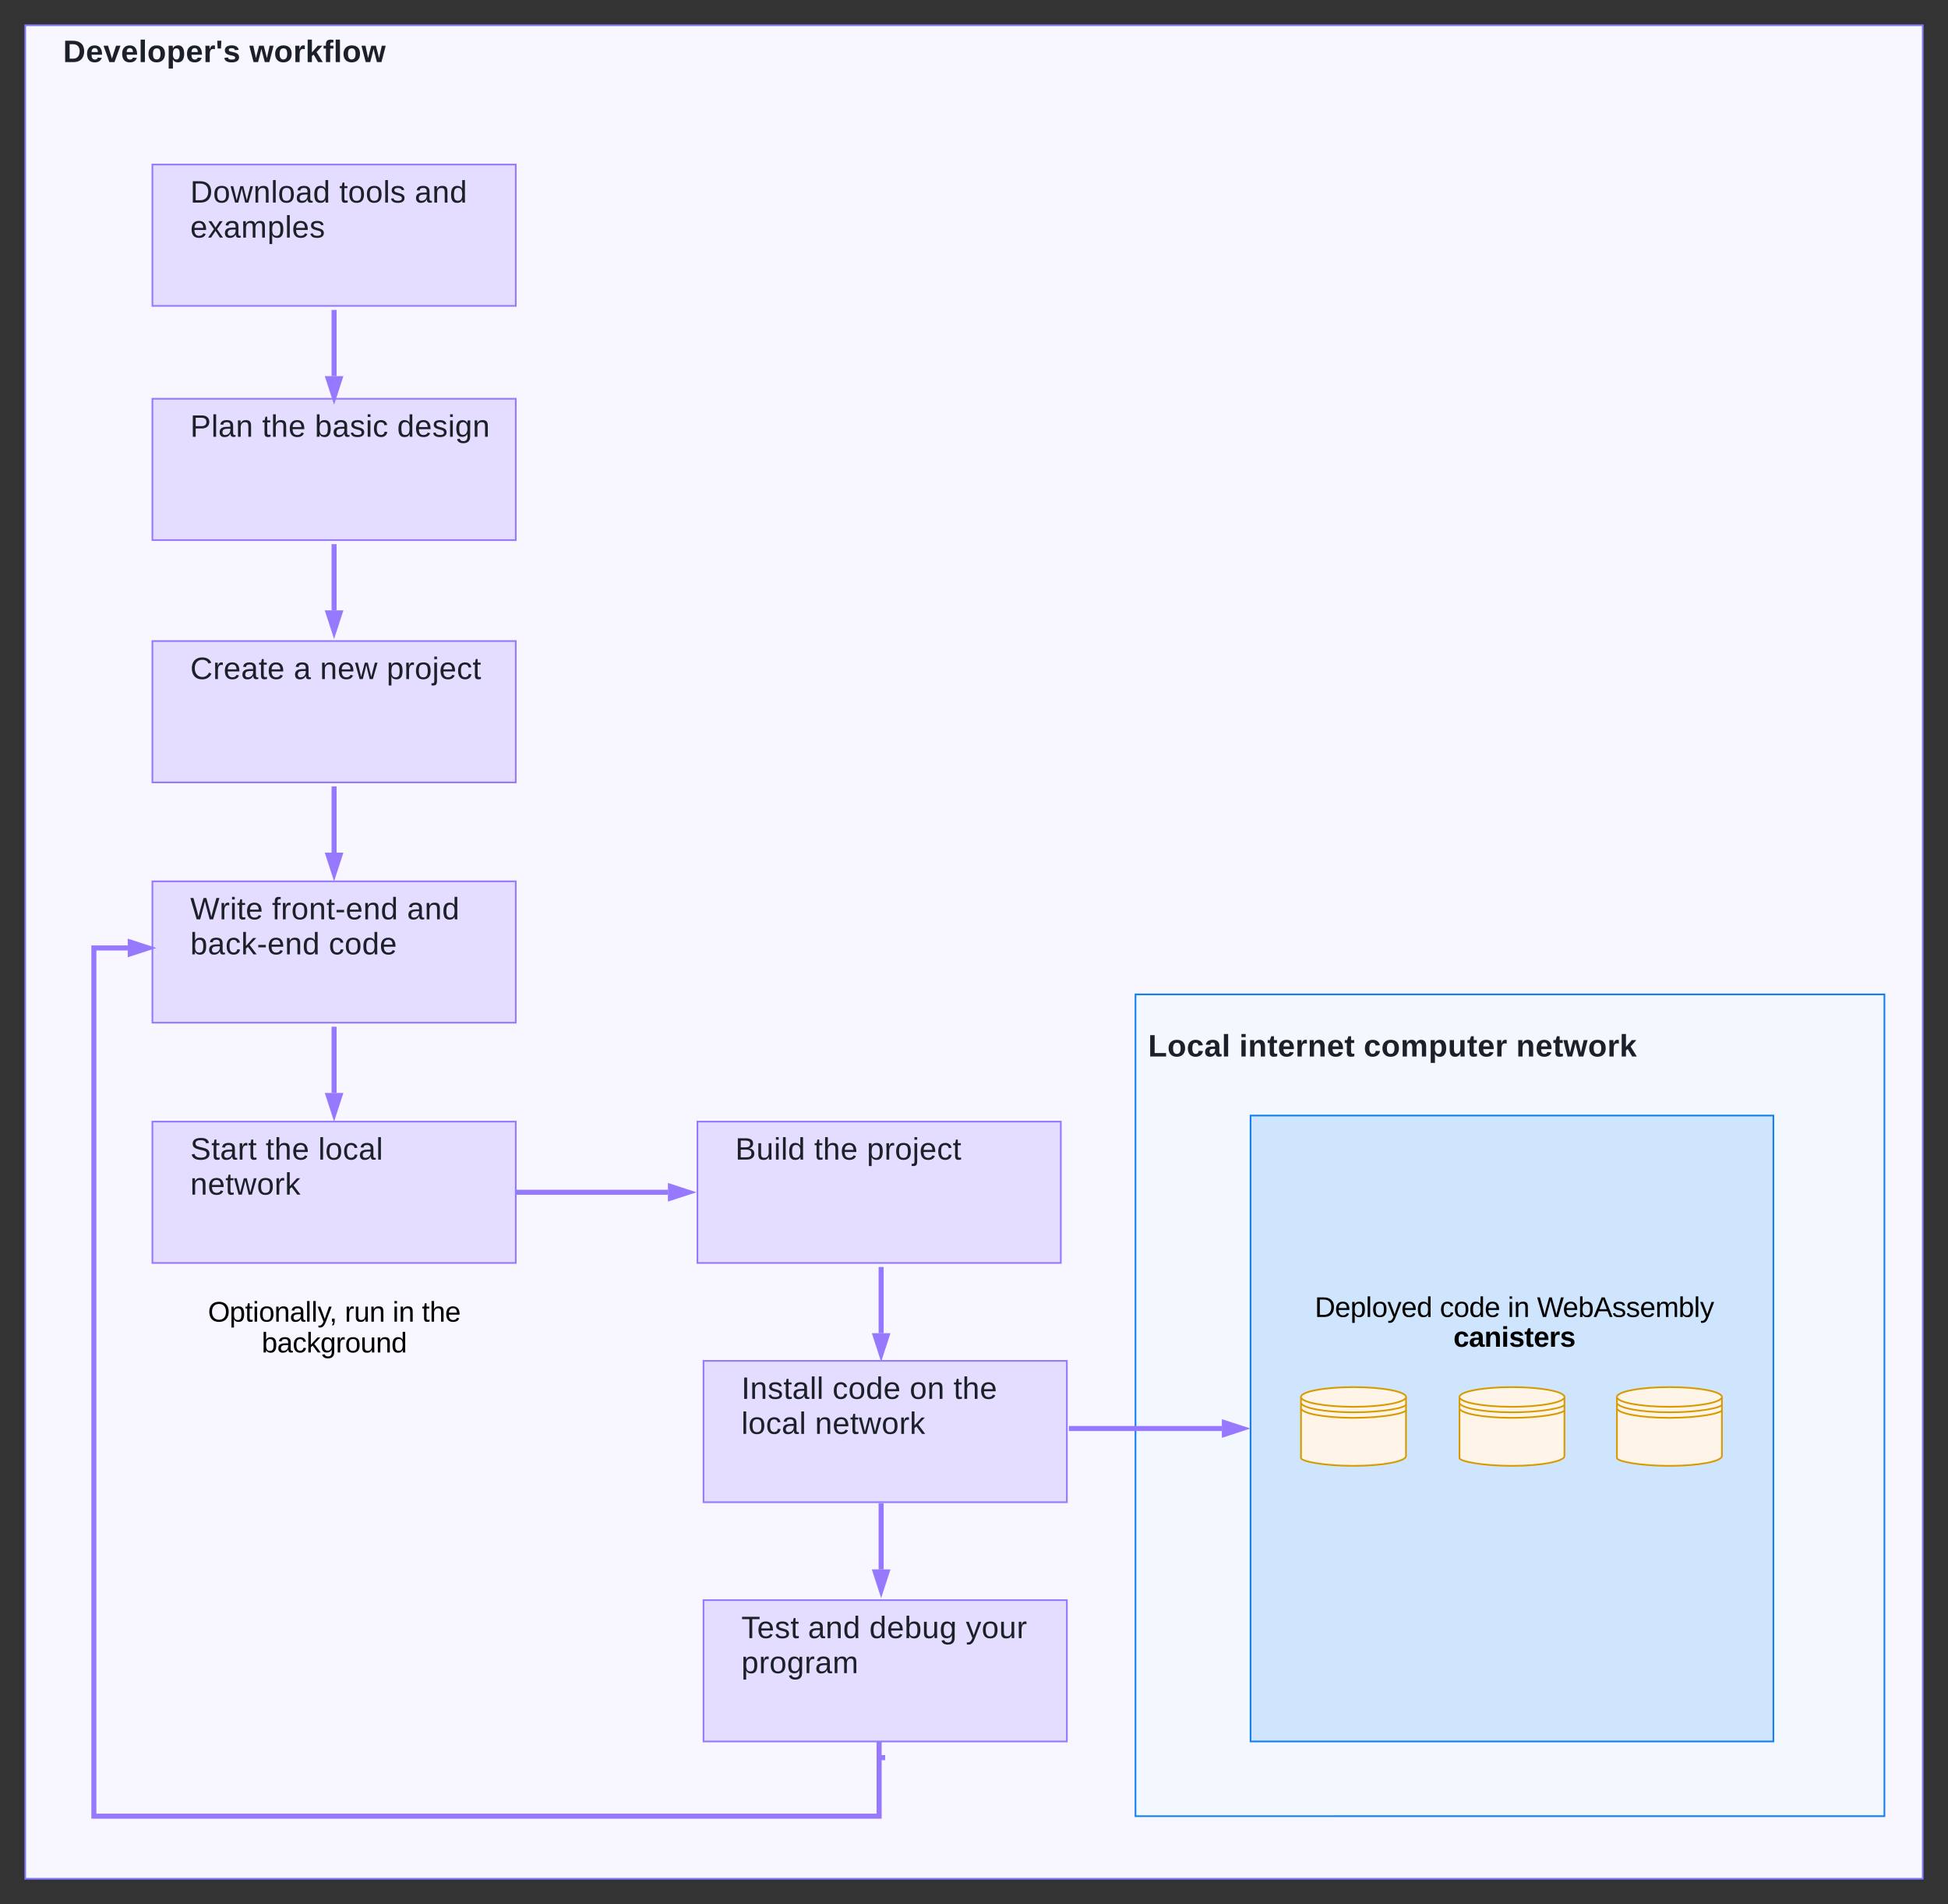 <svg xmlns="http://www.w3.org/2000/svg" xmlns:xlink="http://www.w3.org/1999/xlink" xmlns:lucid="lucid" width="1544" height="1508.8"><rect width="100%" height="100%" fill="#333333" stroke="none"/><g transform="translate(2356 3156)" lucid:page-tab-id="G1NxgjotJu5tR"><path d="M-2336-3136h1504v1468.8h-1504z" stroke="#7d78ff" stroke-width="1.33" fill="#f8f6ff"/><use xlink:href="#a" transform="matrix(1,0,0,1,-2316,-3136) translate(10 29.202)"/><use xlink:href="#b" transform="matrix(1,0,0,1,-2316,-3136) translate(157.681 29.202)"/><path d="M-862.4-2368v651.2H-1456V-2368z" stroke="#157ff2" stroke-width="1.33" fill="#f3f8fe"/><use xlink:href="#c" transform="matrix(1,-2.4492935982947064e-16,2.4492935982947064e-16,1,-1456,-2348) translate(10 29.202)"/><use xlink:href="#d" transform="matrix(1,-2.4492935982947064e-16,2.4492935982947064e-16,1,-1456,-2348) translate(82.241 29.202)"/><use xlink:href="#e" transform="matrix(1,-2.4492935982947064e-16,2.4492935982947064e-16,1,-1456,-2348) translate(180.862 29.202)"/><use xlink:href="#f" transform="matrix(1,-2.4492935982947064e-16,2.4492935982947064e-16,1,-1456,-2348) translate(301.711 29.202)"/><path d="M-1803.2-2267.2h288v112h-288z" stroke="#9779ff" stroke-width="1.33" fill="#e5ddff"/><use xlink:href="#g" transform="matrix(1,0,0,1,-1783.2,-2267.2) translate(10 30.117)"/><use xlink:href="#h" transform="matrix(1,0,0,1,-1783.2,-2267.2) translate(72.537 30.117)"/><use xlink:href="#i" transform="matrix(1,0,0,1,-1783.2,-2267.2) translate(114.236 30.117)"/><path d="M-2235.2-2267.2h288v112h-288z" stroke="#9779ff" stroke-width="1.33" fill="#e5ddff"/><use xlink:href="#j" transform="matrix(1,0,0,1,-2215.2,-2267.2) translate(10 30.117)"/><use xlink:href="#h" transform="matrix(1,0,0,1,-2215.2,-2267.2) translate(69.741 30.117)"/><use xlink:href="#k" transform="matrix(1,0,0,1,-2215.2,-2267.2) translate(111.44 30.117)"/><use xlink:href="#l" transform="matrix(1,0,0,1,-2215.2,-2267.2) translate(10 57.876)"/><path d="M-950.4-1776h-414.4v-496h414.4z" stroke="#157ff2" stroke-width="1.33" fill="#cfe5fd"/><path d="M-2235.2-2648h288v112h-288z" stroke="#9779ff" stroke-width="1.33" fill="#e5ddff"/><use xlink:href="#m" transform="matrix(1,0,0,1,-2215.2,-2648) translate(10 30.117)"/><use xlink:href="#n" transform="matrix(1,0,0,1,-2215.2,-2648) translate(91.982 30.117)"/><use xlink:href="#o" transform="matrix(1,0,0,1,-2215.2,-2648) translate(112.832 30.117)"/><use xlink:href="#i" transform="matrix(1,0,0,1,-2215.2,-2648) translate(165.64 30.117)"/><path d="M-1241.6-2049c0-4.3-18.62-7.8-41.6-7.8s-41.6 3.5-41.6 7.8v48.36c0 2.75 18.62 6.24 41.6 6.24s41.6-3.5 41.6-7.8z" stroke="#d79b00" stroke-width="1.33" fill="#fff4e8"/><path d="M-1241.6-2049c0 4.3-18.62 7.8-41.6 7.8s-41.6-3.5-41.6-7.8m83.2 5.93c0 2.75-18.62 6.24-41.6 6.24s-41.6-3.5-41.6-7.8m83.2 5.93c0 2.74-18.62 6.24-41.6 6.24s-41.6-3.5-41.6-7.8M-1116-2049c0-4.3-18.62-7.8-41.6-7.8s-41.6 3.5-41.6 7.8v48.36c0 2.75 18.62 6.24 41.6 6.24s41.6-3.5 41.6-7.8z" stroke="#d79b00" stroke-width="1.33" fill="#fff4e8"/><path d="M-1116-2049c0 4.3-18.62 7.8-41.6 7.8s-41.6-3.5-41.6-7.8m83.2 5.93c0 2.75-18.62 6.24-41.6 6.24s-41.6-3.5-41.6-7.8m83.2 5.93c0 2.74-18.62 6.24-41.6 6.24s-41.6-3.5-41.6-7.8M-991.2-2049c0-4.3-18.62-7.8-41.6-7.8s-41.6 3.5-41.6 7.8v48.36c0 2.75 18.62 6.24 41.6 6.24s41.6-3.5 41.6-7.8z" stroke="#d79b00" stroke-width="1.33" fill="#fff4e8"/><path d="M-991.2-2049c0 4.3-18.62 7.8-41.6 7.8s-41.6-3.5-41.6-7.8m83.2 5.93c0 2.75-18.62 6.24-41.6 6.24s-41.6-3.5-41.6-7.8m83.2 5.93c0 2.74-18.62 6.24-41.6 6.24s-41.6-3.5-41.6-7.8" stroke="#d79b00" stroke-width="1.33" fill="#fff4e8"/><path d="M-1945.2-2211.2h118.6M-1945.15-2211.2h-2.05" stroke="#9779ff" stroke-width="4" fill="none"/><path d="M-1810.34-2211.2l-14.26 4.64v-9.28z" stroke="#9779ff" stroke-width="4" fill="#9779ff"/><path d="M-1339.2-2132.8h366.4v48h-366.4z" stroke="#000" stroke-opacity="0" stroke-width="1.33" fill-opacity="0"/><use xlink:href="#p" transform="matrix(1,0,0,1,-1319.2,-2132.8) translate(5.343 20.407)"/><use xlink:href="#q" transform="matrix(1,0,0,1,-1319.2,-2132.8) translate(104.407 20.407)"/><use xlink:href="#r" transform="matrix(1,0,0,1,-1319.2,-2132.8) translate(158.226 20.407)"/><use xlink:href="#s" transform="matrix(1,0,0,1,-1319.2,-2132.8) translate(181.461 20.407)"/><use xlink:href="#t" transform="matrix(1,0,0,1,-1319.2,-2132.8) translate(115.192 44.029)"/><path d="M-2235.2-2457.6h288v112h-288z" stroke="#9779ff" stroke-width="1.33" fill="#e5ddff"/><use xlink:href="#u" transform="matrix(1,0,0,1,-2215.2,-2457.6) translate(10 30.117)"/><use xlink:href="#v" transform="matrix(1,0,0,1,-2215.2,-2457.6) translate(74.819 30.117)"/><use xlink:href="#w" transform="matrix(1,0,0,1,-2215.2,-2457.6) translate(181.826 30.117)"/><use xlink:href="#x" transform="matrix(1,0,0,1,-2215.2,-2457.6) translate(10 57.876)"/><use xlink:href="#y" transform="matrix(1,0,0,1,-2215.2,-2457.6) translate(119.79 57.876)"/><path d="M-1798.4-2077.6h288v112h-288z" stroke="#9779ff" stroke-width="1.33" fill="#e5ddff"/><use xlink:href="#z" transform="matrix(1,0,0,1,-1778.4,-2077.6) translate(10 30.117)"/><use xlink:href="#A" transform="matrix(1,0,0,1,-1778.4,-2077.6) translate(82.253 30.117)"/><use xlink:href="#B" transform="matrix(1,0,0,1,-1778.4,-2077.6) translate(143.411 30.117)"/><use xlink:href="#C" transform="matrix(1,0,0,1,-1778.4,-2077.6) translate(178.164 30.117)"/><use xlink:href="#D" transform="matrix(1,0,0,1,-1778.4,-2077.6) translate(10 57.876)"/><use xlink:href="#E" transform="matrix(1,0,0,1,-1778.4,-2077.6) translate(68.362 57.876)"/><path d="M-1798.4-1888h288v112h-288z" stroke="#9779ff" stroke-width="1.33" fill="#e5ddff"/><use xlink:href="#F" transform="matrix(1,0,0,1,-1778.4,-1888) translate(10 30.117)"/><use xlink:href="#G" transform="matrix(1,0,0,1,-1778.4,-1888) translate(62.795 30.117)"/><use xlink:href="#H" transform="matrix(1,0,0,1,-1778.4,-1888) translate(111.453 30.117)"/><use xlink:href="#I" transform="matrix(1,0,0,1,-1778.4,-1888) translate(187.917 30.117)"/><use xlink:href="#J" transform="matrix(1,0,0,1,-1778.4,-1888) translate(10 57.876)"/><path d="M-1506.8-2024h119.26M-1506.75-2024h-2.05" stroke="#9779ff" stroke-width="4" fill="none"/><path d="M-1371.27-2024l-14.27 4.64v-9.28z" stroke="#9779ff" stroke-width="4" fill="#9779ff"/><path d="M-1659.2-1774v10.8h4.8-4.8v46.4h-622.4v-688h26.86M-1659.2-1773.95v-2.05" stroke="#9779ff" stroke-width="4" fill="none"/><path d="M-2238.47-2404.8l-14.27 4.64v-9.28z" stroke="#9779ff" stroke-width="4" fill="#9779ff"/><path d="M-1657.6-2150v50.46M-1657.6-2149.95v-2.05" stroke="#9779ff" stroke-width="4" fill="none"/><path d="M-1657.6-2083.27l-4.64-14.27h9.28z" stroke="#9779ff" stroke-width="4" fill="#9779ff"/><path d="M-1657.6-1962.8v50.46M-1657.6-1962.75v-2.05" stroke="#9779ff" stroke-width="4" fill="none"/><path d="M-1657.6-1896.07l-4.64-14.27h9.28z" stroke="#9779ff" stroke-width="4" fill="#9779ff"/><path d="M-2091.2-2340.4v50.46M-2091.2-2340.35v-2.05" stroke="#9779ff" stroke-width="4" fill="none"/><path d="M-2091.2-2273.67l-4.64-14.27h9.28z" stroke="#9779ff" stroke-width="4" fill="#9779ff"/><path d="M-2091.2-2530.8v50.46M-2091.2-2530.75v-2.05" stroke="#9779ff" stroke-width="4" fill="none"/><path d="M-2091.2-2464.07l-4.64-14.27h9.28z" stroke="#9779ff" stroke-width="4" fill="#9779ff"/><path d="M-2225.6-2128h268.8v48h-268.8z" stroke="#000" stroke-opacity="0" stroke-width="1.33" fill-opacity="0"/><g><use xlink:href="#K" transform="matrix(1,0,0,1,-2205.6,-2128) translate(14.426 19.311)"/><use xlink:href="#L" transform="matrix(1,0,0,1,-2205.6,-2128) translate(122.847 19.311)"/><use xlink:href="#r" transform="matrix(1,0,0,1,-2205.6,-2128) translate(160.756 19.311)"/><use xlink:href="#M" transform="matrix(1,0,0,1,-2205.6,-2128) translate(183.991 19.311)"/><use xlink:href="#N" transform="matrix(1,0,0,1,-2205.6,-2128) translate(57.013 43.739)"/></g><path d="M-2235.2-2840h288v112h-288z" stroke="#9779ff" stroke-width="1.33" fill="#e5ddff"/><g><use xlink:href="#O" transform="matrix(1,0,0,1,-2215.2,-2840) translate(10 30.117)"/><use xlink:href="#h" transform="matrix(1,0,0,1,-2215.2,-2840) translate(66.982 30.117)"/><use xlink:href="#P" transform="matrix(1,0,0,1,-2215.2,-2840) translate(108.682 30.117)"/><use xlink:href="#Q" transform="matrix(1,0,0,1,-2215.2,-2840) translate(173.989 30.117)"/></g><path d="M-2091.2-2722.8v50.46M-2091.2-2722.75v-2.05" stroke="#9779ff" stroke-width="4" fill="none"/><path d="M-2091.2-2656.07l-4.64-14.27h9.28z" stroke="#9779ff" stroke-width="4" fill="#9779ff"/><path d="M-2235.2-3025.6h288v112h-288z" stroke="#9779ff" stroke-width="1.33" fill="#e5ddff"/><g><use xlink:href="#R" transform="matrix(1,0,0,1,-2215.2,-3025.6) translate(10 30.117)"/><use xlink:href="#S" transform="matrix(1,0,0,1,-2215.2,-3025.6) translate(128.127 30.117)"/><use xlink:href="#w" transform="matrix(1,0,0,1,-2215.2,-3025.6) translate(187.881 30.117)"/><use xlink:href="#T" transform="matrix(1,0,0,1,-2215.2,-3025.6) translate(10 57.876)"/></g><path d="M-2091.2-2908.4v50.46M-2091.2-2908.35v-2.05" stroke="#9779ff" stroke-width="4" fill="none"/><path d="M-2091.2-2841.67l-4.64-14.27h9.28z" stroke="#9779ff" stroke-width="4" fill="#9779ff"/><defs><path fill="#1b2029" d="M647-1409c461-3 750 240 746 694-4 440-251 715-686 715H137v-1409h510zm35 1181c265 1 414-208 414-487 0-298-161-467-455-466H432v953h250" id="U"/><path fill="#1b2029" d="M375-487c-1 185 60 319 225 319 99 0 162-43 188-129l265 23C976-78 821 20 586 20 247 19 80-194 80-546c0-344 176-559 510-556 341 3 483 247 479 615H375zm422-176c-8-153-68-262-211-262-144 0-206 112-209 262h420" id="V"/><path fill="#1b2029" d="M565-227c69-251 97-315 271-855h294L731 0H395L8-1082h297c96 314 168 517 260 855" id="W"/><path fill="#1b2029" d="M143 0v-1484h281V0H143" id="X"/><path fill="#1b2029" d="M627-1102c355 0 544 203 544 560 0 345-207 562-550 562C283 20 80-201 80-542c0-343 204-560 547-560zM375-542c0 208 60 370 243 370 173 0 259-123 259-370 0-129-21-222-63-280s-103-87-183-87c-171 0-256 122-256 367" id="Y"/><path fill="#1b2029" d="M408-1082c8 36 12 125 12 176h4c63-133 179-199 346-199 126 0 224 48 293 145s104 235 104 414c0 322-121 566-415 566-162 0-274-77-328-192h-6c11 149 4 424 6 597H143V-833c0-102-3-185-8-249h273zm243 172c-175 0-232 173-231 372 0 117 20 206 60 270s96 96 169 96c150 0 225-125 225-374 0-243-74-364-223-364" id="Z"/><path fill="#1b2029" d="M646-868c-165 0-222 146-222 337V0H143c-4-356 8-741-8-1082h268c4 15 14 211 13 231h4c48-123 63-177 149-229 44-27 147-31 197-8v235c-45-10-85-15-120-15" id="aa"/><path fill="#1b2029" d="M354-898H135l-26-511h272" id="ab"/><path fill="#1b2029" d="M573-916c-112 0-200 14-200 111 0 88 73 97 168 120 199 47 392 70 479 217 24 40 35 90 35 152 0 237-220 338-484 336-282-2-439-78-499-290l247-37c36 115 92 141 252 141 130 0 226-17 226-124 0-35-14-62-43-82s-79-38-148-52c-159-31-266-61-321-88-100-50-170-123-170-263 0-232 201-328 458-328 245 0 416 95 457 292l-249 26c-21-98-82-131-208-131" id="ac"/><g id="a"><use transform="matrix(0.012,0,0,0.012,0,0)" xlink:href="#U"/><use transform="matrix(0.012,0,0,0.012,18.054,0)" xlink:href="#V"/><use transform="matrix(0.012,0,0,0.012,31.958,0)" xlink:href="#W"/><use transform="matrix(0.012,0,0,0.012,45.862,0)" xlink:href="#V"/><use transform="matrix(0.012,0,0,0.012,59.766,0)" xlink:href="#X"/><use transform="matrix(0.012,0,0,0.012,66.711,0)" xlink:href="#Y"/><use transform="matrix(0.012,0,0,0.012,81.982,0)" xlink:href="#Z"/><use transform="matrix(0.012,0,0,0.012,97.253,0)" xlink:href="#V"/><use transform="matrix(0.012,0,0,0.012,111.157,0)" xlink:href="#aa"/><use transform="matrix(0.012,0,0,0.012,120.886,0)" xlink:href="#ab"/><use transform="matrix(0.012,0,0,0.012,126.831,0)" xlink:href="#ac"/></g><path fill="#1b2029" d="M1313 0h-297c-77-314-153-545-219-882C730-580 647-294 571 0H274L-6-1082h264l178 827c55-291 140-551 209-827h301c70 285 147 527 207 827 59-278 123-551 184-827h260" id="ad"/><path fill="#1b2029" d="M834 0L545-490l-121 84V0H143v-1484h281v850l386-448h302L732-660 1141 0H834" id="ae"/><path fill="#1b2029" d="M604-1296c-97 2-130 31-131 129v85h213v190H473V0H193v-892H35v-190h158v-113c1-202 109-289 315-289 53 0 112 5 178 16v181c-27-6-55-9-82-9" id="af"/><g id="b"><use transform="matrix(0.012,0,0,0.012,0,0)" xlink:href="#ad"/><use transform="matrix(0.012,0,0,0.012,19.446,0)" xlink:href="#Y"/><use transform="matrix(0.012,0,0,0.012,34.717,0)" xlink:href="#aa"/><use transform="matrix(0.012,0,0,0.012,44.446,0)" xlink:href="#ae"/><use transform="matrix(0.012,0,0,0.012,58.35,0)" xlink:href="#af"/><use transform="matrix(0.012,0,0,0.012,66.675,0)" xlink:href="#X"/><use transform="matrix(0.012,0,0,0.012,73.621,0)" xlink:href="#Y"/><use transform="matrix(0.012,0,0,0.012,88.892,0)" xlink:href="#ad"/></g><path fill="#1b2029" d="M137 0v-1409h295v1181h756V0H137" id="ag"/><path fill="#1b2029" d="M1079-360C1041-124 864 17 594 20 261 23 80-197 80-535c0-344 180-567 518-567 257 0 435 142 473 361l-283 14c-16-106-75-182-196-182-145 0-217 121-217 363 0 249 74 374 221 374 120 0 188-82 201-201" id="ah"/><path fill="#1b2029" d="M972 12c-145 0-202-73-217-205h-6C670-51 552 20 393 20 187 20 58-100 60-306c3-242 172-345 427-346l233-4c5-152-16-266-158-264-112 2-147 49-160 153l-293-14c38-217 204-321 465-321 262 0 427 133 427 388v394c3 101 7 160 89 160 21 0 42-2 62-6v152c-57 15-108 27-180 26zM483-176c165 0 247-140 237-325-89 1-231-1-283 23-55 25-84 70-84 150 0 94 44 152 130 152" id="ai"/><g id="c"><use transform="matrix(0.012,0,0,0.012,0,0)" xlink:href="#ag"/><use transform="matrix(0.012,0,0,0.012,15.271,0)" xlink:href="#Y"/><use transform="matrix(0.012,0,0,0.012,30.542,0)" xlink:href="#ah"/><use transform="matrix(0.012,0,0,0.012,44.446,0)" xlink:href="#ai"/><use transform="matrix(0.012,0,0,0.012,58.35,0)" xlink:href="#X"/></g><path fill="#1b2029" d="M143-1277v-207h281v207H143zM143 0v-1082h281V0H143" id="aj"/><path fill="#1b2029" d="M768-1103c243 0 356 161 356 416V0H844v-607c0-190-64-285-193-285-148 1-227 151-227 312V0H143c-4-356 9-741-8-1082h268c4 18 14 191 13 215h4c67-145 160-236 348-236" id="ak"/><path fill="#1b2029" d="M440-330c0 98 31 152 123 154 22 0 53-5 94-14v174C588 7 509 18 420 18c-170-1-258-95-258-272v-638H25v-190h151l88-254h176v254h205v190H440v562" id="al"/><g id="d"><use transform="matrix(0.012,0,0,0.012,0,0)" xlink:href="#aj"/><use transform="matrix(0.012,0,0,0.012,6.946,0)" xlink:href="#ak"/><use transform="matrix(0.012,0,0,0.012,22.217,0)" xlink:href="#al"/><use transform="matrix(0.012,0,0,0.012,30.542,0)" xlink:href="#V"/><use transform="matrix(0.012,0,0,0.012,44.446,0)" xlink:href="#aa"/><use transform="matrix(0.012,0,0,0.012,54.175,0)" xlink:href="#ak"/><use transform="matrix(0.012,0,0,0.012,69.446,0)" xlink:href="#V"/><use transform="matrix(0.012,0,0,0.012,83.35,0)" xlink:href="#al"/></g><path fill="#1b2029" d="M1251-892c-133 0-192 146-192 299V0H780v-607c0-190-55-285-164-285-132 0-192 159-192 312V0H143c-4-356 9-741-8-1082h268c4 18 14 191 13 215h4c61-142 139-236 315-236 165 0 266 79 301 236h6c67-147 139-236 328-236 229 0 324 171 324 416V0h-279v-607c0-190-55-285-164-285" id="am"/><path fill="#1b2029" d="M483 20c-243 0-356-160-356-415v-687h281v607c0 190 64 285 192 285 148-1 227-151 227-312v-580h281c4 356-9 741 8 1082H848c-8-96-12-168-12-215h-5C765-71 670 20 483 20" id="an"/><g id="e"><use transform="matrix(0.012,0,0,0.012,0,0)" xlink:href="#ah"/><use transform="matrix(0.012,0,0,0.012,13.904,0)" xlink:href="#Y"/><use transform="matrix(0.012,0,0,0.012,29.175,0)" xlink:href="#am"/><use transform="matrix(0.012,0,0,0.012,51.404,0)" xlink:href="#Z"/><use transform="matrix(0.012,0,0,0.012,66.675,0)" xlink:href="#an"/><use transform="matrix(0.012,0,0,0.012,81.946,0)" xlink:href="#al"/><use transform="matrix(0.012,0,0,0.012,90.271,0)" xlink:href="#V"/><use transform="matrix(0.012,0,0,0.012,104.175,0)" xlink:href="#aa"/></g><g id="f"><use transform="matrix(0.012,0,0,0.012,0,0)" xlink:href="#ak"/><use transform="matrix(0.012,0,0,0.012,15.271,0)" xlink:href="#V"/><use transform="matrix(0.012,0,0,0.012,29.175,0)" xlink:href="#al"/><use transform="matrix(0.012,0,0,0.012,37.5,0)" xlink:href="#ad"/><use transform="matrix(0.012,0,0,0.012,56.946,0)" xlink:href="#Y"/><use transform="matrix(0.012,0,0,0.012,72.217,0)" xlink:href="#aa"/><use transform="matrix(0.012,0,0,0.012,81.946,0)" xlink:href="#ae"/></g><path fill="#1b2029" d="M908-743c202 21 350 139 350 346 0 273-224 397-518 397H168v-1409h512c331 0 496 114 496 342 0 180-112 291-268 324zm-228-67c187 0 301-60 304-234 6-277-360-200-625-212v446h321zm50 657c212 0 335-66 335-259 0-166-117-249-350-249H359v508h371" id="ao"/><path fill="#1b2029" d="M476 20C225 20 133-99 133-361v-721h181v686c0 183 40 279 223 277 184-2 280-141 280-336v-627h180c3 345-6 754 6 1082H833c-5-68-6-94-8-185h-3C746-51 665 20 476 20" id="ap"/><path fill="#1b2029" d="M137-1312v-172h180v172H137zM137 0v-1082h180V0H137" id="aq"/><path fill="#1b2029" d="M138 0v-1484h180V0H138" id="ar"/><path fill="#1b2029" d="M835 0c-5-29-11-137-10-174h-4C759-45 663 20 484 20 177 20 86-201 86-536c0-377 133-566 398-566 178 1 273 67 339 188-4-187-1-380-2-570h180v1261c0 113 2 187 6 223H835zm-14-554c0-255-58-415-289-415-91 0-151 37-196 101-76 109-77 543-1 651 44 63 105 98 195 98 235 0 291-173 291-435" id="as"/><g id="g"><use transform="matrix(0.012,0,0,0.012,0,0)" xlink:href="#ao"/><use transform="matrix(0.012,0,0,0.012,16.675,0)" xlink:href="#ap"/><use transform="matrix(0.012,0,0,0.012,30.579,0)" xlink:href="#aq"/><use transform="matrix(0.012,0,0,0.012,36.133,0)" xlink:href="#ar"/><use transform="matrix(0.012,0,0,0.012,41.687,0)" xlink:href="#as"/></g><path fill="#1b2029" d="M336-268c2 98 22 139 114 141 24 0 59-5 104-14V-8C495 8 434 16 372 16c-144 0-216-82-216-245v-722H31v-131h132l53-242h120v242h200v131H336v683" id="at"/><path fill="#1b2029" d="M322-1484c-2 195 6 405-8 587h3c73-129 159-205 346-205 250 0 342 118 343 381V0H825v-686c3-190-43-277-223-277-176-1-280 140-280 325V0H142v-1484h180" id="au"/><path fill="#1b2029" d="M87-548c0-338 159-553 484-554 325-2 484 204 477 599H276c-1 227 88 385 302 388 146 2 246-65 283-166l158 45C954-65 807 20 578 20 240 20 87-193 87-548zm775-93c-19-206-90-328-294-328-185 0-285 140-290 328h584" id="av"/><g id="h"><use transform="matrix(0.012,0,0,0.012,0,0)" xlink:href="#at"/><use transform="matrix(0.012,0,0,0.012,6.946,0)" xlink:href="#au"/><use transform="matrix(0.012,0,0,0.012,20.85,0)" xlink:href="#av"/></g><path fill="#1b2029" d="M320-908c63-128 152-193 335-193 133 0 233 45 299 134s99 230 99 421c0 377-133 566-398 566-167 0-279-63-336-188h-5c8 141 2 428 4 593H138V-861c0-111-2-185-6-221h174c5 33 9 134 10 174h4zm-2 380c0 254 57 415 289 415 89 0 149-37 195-99 76-105 79-547 1-653-45-62-105-97-194-97-243 1-291 184-291 434" id="aw"/><path fill="#1b2029" d="M318-861c55-157 83-241 257-241 24 0 48 3 73 10v165c-24-7-56-10-96-10-75 0-132 33-171 97s-59 156-59 276V0H142c-3-364 6-725-6-1082h170c5 123 8 196 8 221h4" id="ax"/><path fill="#1b2029" d="M571-1102c350 0 480 196 482 560 2 357-151 562-488 562C233 20 86-198 86-542c0-373 162-560 485-560zm-8 989c244 0 301-164 301-429 0-266-49-427-290-427-239 0-299 165-299 427 0 252 61 429 288 429" id="ay"/><path fill="#1b2029" d="M137-1312v-172h180v172H137zM12 283c109-5 125-52 125-176v-1189h180V134c0 189-65 291-240 291-51 0-94-3-127-9V277" id="az"/><path fill="#1b2029" d="M779-765c-19-119-93-196-233-196-95 0-164 32-207 95s-64 170-64 320c0 144 23 251 68 320s114 104 205 104c139 0 224-79 240-212l182 12C946-119 781 22 553 20 230 17 87-201 87-542c0-338 145-557 464-560 225-1 380 129 413 323" id="aA"/><g id="i"><use transform="matrix(0.012,0,0,0.012,0,0)" xlink:href="#aw"/><use transform="matrix(0.012,0,0,0.012,13.904,0)" xlink:href="#ax"/><use transform="matrix(0.012,0,0,0.012,22.229,0)" xlink:href="#ay"/><use transform="matrix(0.012,0,0,0.012,36.133,0)" xlink:href="#az"/><use transform="matrix(0.012,0,0,0.012,41.687,0)" xlink:href="#av"/><use transform="matrix(0.012,0,0,0.012,55.591,0)" xlink:href="#aA"/><use transform="matrix(0.012,0,0,0.012,68.091,0)" xlink:href="#at"/></g><path fill="#1b2029" d="M692-1286c-195 0-347 51-347 223 0 101 58 144 134 179 135 62 487 105 623 191 97 62 170 147 170 304 0 130-50 231-152 302S875 20 690 20C347 20 148-99 93-338l185-37c46 178 190 245 419 246 213 0 386-61 386-250 0-223-244-222-431-271-182-48-288-69-390-156-64-54-103-133-103-247 0-121 47-214 139-279s224-98 396-98c318 0 471 80 545 324l-188 33c-44-155-158-213-359-213" id="aB"/><path fill="#1b2029" d="M797-207C713-60 620 16 414 20 203 24 88-98 87-302c0-112 37-198 111-258s192-93 356-96l243-4c10-201-43-307-232-305-154 2-223 43-242 172l-188-17c31-195 175-292 434-292s410 116 410 364v466c3 95 12 159 101 161 17 0 37-2 59-7V-6c-45 11-92 16-139 16-143-2-188-76-197-217h-6zm-525-92c-1 116 66 187 183 184 230-7 361-164 342-419-124 5-305-2-389 30-83 32-136 92-136 205" id="aC"/><g id="j"><use transform="matrix(0.012,0,0,0.012,0,0)" xlink:href="#aB"/><use transform="matrix(0.012,0,0,0.012,16.675,0)" xlink:href="#at"/><use transform="matrix(0.012,0,0,0.012,23.621,0)" xlink:href="#aC"/><use transform="matrix(0.012,0,0,0.012,37.524,0)" xlink:href="#ax"/><use transform="matrix(0.012,0,0,0.012,45.85,0)" xlink:href="#at"/></g><g id="k"><use transform="matrix(0.012,0,0,0.012,0,0)" xlink:href="#ar"/><use transform="matrix(0.012,0,0,0.012,5.554,0)" xlink:href="#ay"/><use transform="matrix(0.012,0,0,0.012,19.458,0)" xlink:href="#aA"/><use transform="matrix(0.012,0,0,0.012,31.958,0)" xlink:href="#aC"/><use transform="matrix(0.012,0,0,0.012,45.862,0)" xlink:href="#ar"/></g><path fill="#1b2029" d="M663-1102c251 0 343 119 343 381V0H825v-686c0-183-40-279-223-277-184 2-280 141-280 336V0H142c-3-345 6-754-6-1082h170c5 68 6 94 8 185h3c76-134 157-205 346-205" id="aD"/><path fill="#1b2029" d="M740-934C689-691 665-619 508 0H300L-3-1082h178c78 327 154 591 226 933 77-315 163-621 243-933h193c78 311 160 619 235 933 72-318 158-621 236-933h176L1174 0H965c-74-312-158-615-225-934" id="aE"/><path fill="#1b2029" d="M816 0L450-494 318-385V0H138v-1484h180v927l475-525h211L565-617 1027 0H816" id="aF"/><g id="l"><use transform="matrix(0.012,0,0,0.012,0,0)" xlink:href="#aD"/><use transform="matrix(0.012,0,0,0.012,13.904,0)" xlink:href="#av"/><use transform="matrix(0.012,0,0,0.012,27.808,0)" xlink:href="#at"/><use transform="matrix(0.012,0,0,0.012,34.753,0)" xlink:href="#aE"/><use transform="matrix(0.012,0,0,0.012,52.808,0)" xlink:href="#ay"/><use transform="matrix(0.012,0,0,0.012,66.711,0)" xlink:href="#ax"/><use transform="matrix(0.012,0,0,0.012,75.037,0)" xlink:href="#aF"/></g><path fill="#1b2029" d="M1207-1021c-59-155-207-253-415-253-322-2-494 232-494 563 0 326 186 574 502 574 197 0 346-98 445-293l156 78C1298-131 1096 20 791 20c-448 0-682-279-687-731-5-437 254-721 686-719 309 2 507 125 598 349" id="aG"/><g id="m"><use transform="matrix(0.012,0,0,0.012,0,0)" xlink:href="#aG"/><use transform="matrix(0.012,0,0,0.012,18.054,0)" xlink:href="#ax"/><use transform="matrix(0.012,0,0,0.012,26.379,0)" xlink:href="#av"/><use transform="matrix(0.012,0,0,0.012,40.283,0)" xlink:href="#aC"/><use transform="matrix(0.012,0,0,0.012,54.187,0)" xlink:href="#at"/><use transform="matrix(0.012,0,0,0.012,61.133,0)" xlink:href="#av"/></g><use transform="matrix(0.012,0,0,0.012,0,0)" xlink:href="#aC" id="n"/><g id="o"><use transform="matrix(0.012,0,0,0.012,0,0)" xlink:href="#aD"/><use transform="matrix(0.012,0,0,0.012,13.904,0)" xlink:href="#av"/><use transform="matrix(0.012,0,0,0.012,27.808,0)" xlink:href="#aE"/></g><path d="M634-1409c461-4 751 239 747 690-4 441-249 719-686 719H168v-1409h466zm39 1256c337-8 514-222 516-566 2-353-203-539-559-537H359v1103h314" id="aH"/><path d="M87-548c0-338 159-553 484-554 325-2 484 204 477 599H276c-1 227 88 385 302 388 146 2 246-65 283-166l158 45C954-65 807 20 578 20 240 20 87-193 87-548zm775-93c-19-206-90-328-294-328-185 0-285 140-290 328h584" id="aI"/><path d="M320-908c63-128 152-193 335-193 133 0 233 45 299 134s99 230 99 421c0 377-133 566-398 566-167 0-279-63-336-188h-5c8 141 2 428 4 593H138V-861c0-111-2-185-6-221h174c5 33 9 134 10 174h4zm-2 380c0 254 57 415 289 415 89 0 149-37 195-99 76-105 79-547 1-653-45-62-105-97-194-97-243 1-291 184-291 434" id="aJ"/><path d="M138 0v-1484h180V0H138" id="aK"/><path d="M571-1102c350 0 480 196 482 560 2 357-151 562-488 562C233 20 86-198 86-542c0-373 162-560 485-560zm-8 989c244 0 301-164 301-429 0-266-49-427-290-427-239 0-299 165-299 427 0 252 61 429 288 429" id="aL"/><path d="M350 384c-71 46-190 48-283 30V279c25 4 53 6 84 6 123 0 227-124 283-290L5-1082h192c109 293 229 581 326 886 105-293 205-591 307-886h190L604 0c-45 115-86 202-125 258s-83 96-129 126" id="aM"/><path d="M835 0c-5-29-11-137-10-174h-4C759-45 663 20 484 20 177 20 86-201 86-536c0-377 133-566 398-566 178 1 273 67 339 188-4-187-1-380-2-570h180v1261c0 113 2 187 6 223H835zm-14-554c0-255-58-415-289-415-91 0-151 37-196 101-76 109-77 543-1 651 44 63 105 98 195 98 235 0 291-173 291-435" id="aN"/><g id="p"><use transform="matrix(0.011,0,0,0.011,0,0)" xlink:href="#aH"/><use transform="matrix(0.011,0,0,0.011,15.888,0)" xlink:href="#aI"/><use transform="matrix(0.011,0,0,0.011,28.123,0)" xlink:href="#aJ"/><use transform="matrix(0.011,0,0,0.011,40.358,0)" xlink:href="#aK"/><use transform="matrix(0.011,0,0,0.011,45.246,0)" xlink:href="#aL"/><use transform="matrix(0.011,0,0,0.011,57.481,0)" xlink:href="#aM"/><use transform="matrix(0.011,0,0,0.011,68.481,0)" xlink:href="#aI"/><use transform="matrix(0.011,0,0,0.011,80.717,0)" xlink:href="#aN"/></g><path d="M779-765c-19-119-93-196-233-196-95 0-164 32-207 95s-64 170-64 320c0 144 23 251 68 320s114 104 205 104c139 0 224-79 240-212l182 12C946-119 781 22 553 20 230 17 87-201 87-542c0-338 145-557 464-560 225-1 380 129 413 323" id="aO"/><g id="q"><use transform="matrix(0.011,0,0,0.011,0,0)" xlink:href="#aO"/><use transform="matrix(0.011,0,0,0.011,11,0)" xlink:href="#aL"/><use transform="matrix(0.011,0,0,0.011,23.235,0)" xlink:href="#aN"/><use transform="matrix(0.011,0,0,0.011,35.471,0)" xlink:href="#aI"/></g><path d="M137-1312v-172h180v172H137zM137 0v-1082h180V0H137" id="aP"/><path d="M663-1102c251 0 343 119 343 381V0H825v-686c0-183-40-279-223-277-184 2-280 141-280 336V0H142c-3-345 6-754-6-1082h170c5 68 6 94 8 185h3c76-134 157-205 346-205" id="aQ"/><g id="r"><use transform="matrix(0.011,0,0,0.011,0,0)" xlink:href="#aP"/><use transform="matrix(0.011,0,0,0.011,4.888,0)" xlink:href="#aQ"/></g><path d="M544-168c91-408 108-428 333-1241h183c108 399 243 834 333 1241 89-385 93-366 334-1241h199L1511 0h-228c-108-419-218-753-314-1196C893-847 877-832 652 0H424L9-1409h199C320-995 449-600 544-168" id="aR"/><path d="M655-1102c307 0 398 221 398 556 0 377-133 566-398 566-180 0-272-66-339-188 1 22-7 151-10 168H132c4-36 6-110 6-223v-1261h180c-2 196 4 384-4 576h4c62-129 158-194 337-194zM318-529c0 254 57 416 289 416 91 0 152-37 197-101 76-109 76-543 0-651-44-63-105-98-195-98-236 0-291 169-291 434" id="aS"/><path d="M1167 0l-161-412H364L202 0H4l575-1409h217L1362 0h-195zM685-1265c-69 226-179 482-263 704h527c-89-236-186-456-264-704" id="aT"/><path d="M513-963c-139 1-238 29-238 149 0 72 41 100 95 127 55 27 348 94 404 125 101 56 176 118 176 263C950-73 758 21 511 20 254 19 107-55 57-254l159-31c34 123 133 168 295 168 156 0 264-34 264-168 0-156-183-165-315-204-171-51-245-68-323-172-26-35-37-82-37-135 0-220 172-304 413-303 232 1 379 74 418 265l-162 20c-23-104-122-150-256-149" id="aU"/><path d="M1195-963c-175 0-249 144-249 336V0H768v-686c-5-190-26-277-198-277-171 0-249 147-249 336V0H142c-3-345 6-754-6-1082h170c5 68 6 94 8 185h3c69-134 140-205 316-205 171 0 257 66 294 205h3c67-129 152-205 328-205 238 0 313 127 313 381V0h-178v-686c-5-190-26-277-198-277" id="aV"/><g id="s"><use transform="matrix(0.011,0,0,0.011,0,0)" xlink:href="#aR"/><use transform="matrix(0.011,0,0,0.011,20.367,0)" xlink:href="#aI"/><use transform="matrix(0.011,0,0,0.011,32.603,0)" xlink:href="#aS"/><use transform="matrix(0.011,0,0,0.011,44.838,0)" xlink:href="#aT"/><use transform="matrix(0.011,0,0,0.011,59.512,0)" xlink:href="#aU"/><use transform="matrix(0.011,0,0,0.011,70.512,0)" xlink:href="#aU"/><use transform="matrix(0.011,0,0,0.011,81.512,0)" xlink:href="#aI"/><use transform="matrix(0.011,0,0,0.011,93.747,0)" xlink:href="#aV"/><use transform="matrix(0.011,0,0,0.011,112.073,0)" xlink:href="#aS"/><use transform="matrix(0.011,0,0,0.011,124.309,0)" xlink:href="#aK"/><use transform="matrix(0.011,0,0,0.011,129.196,0)" xlink:href="#aM"/></g><path d="M1079-360C1041-124 864 17 594 20 261 23 80-197 80-535c0-344 180-567 518-567 257 0 435 142 473 361l-283 14c-16-106-75-182-196-182-145 0-217 121-217 363 0 249 74 374 221 374 120 0 188-82 201-201" id="aW"/><path d="M972 12c-145 0-202-73-217-205h-6C670-51 552 20 393 20 187 20 58-100 60-306c3-242 172-345 427-346l233-4c5-152-16-266-158-264-112 2-147 49-160 153l-293-14c38-217 204-321 465-321 262 0 427 133 427 388v394c3 101 7 160 89 160 21 0 42-2 62-6v152c-57 15-108 27-180 26zM483-176c165 0 247-140 237-325-89 1-231-1-283 23-55 25-84 70-84 150 0 94 44 152 130 152" id="aX"/><path d="M768-1103c243 0 356 161 356 416V0H844v-607c0-190-64-285-193-285-148 1-227 151-227 312V0H143c-4-356 9-741-8-1082h268c4 18 14 191 13 215h4c67-145 160-236 348-236" id="aY"/><path d="M143-1277v-207h281v207H143zM143 0v-1082h281V0H143" id="aZ"/><path d="M573-916c-112 0-200 14-200 111 0 88 73 97 168 120 199 47 392 70 479 217 24 40 35 90 35 152 0 237-220 338-484 336-282-2-439-78-499-290l247-37c36 115 92 141 252 141 130 0 226-17 226-124 0-35-14-62-43-82s-79-38-148-52c-159-31-266-61-321-88-100-50-170-123-170-263 0-232 201-328 458-328 245 0 416 95 457 292l-249 26c-21-98-82-131-208-131" id="ba"/><path d="M440-330c0 98 31 152 123 154 22 0 53-5 94-14v174C588 7 509 18 420 18c-170-1-258-95-258-272v-638H25v-190h151l88-254h176v254h205v190H440v562" id="bb"/><path d="M375-487c-1 185 60 319 225 319 99 0 162-43 188-129l265 23C976-78 821 20 586 20 247 19 80-194 80-546c0-344 176-559 510-556 341 3 483 247 479 615H375zm422-176c-8-153-68-262-211-262-144 0-206 112-209 262h420" id="bc"/><path d="M646-868c-165 0-222 146-222 337V0H143c-4-356 8-741-8-1082h268c4 15 14 211 13 231h4c48-123 63-177 149-229 44-27 147-31 197-8v235c-45-10-85-15-120-15" id="bd"/><g id="t"><use transform="matrix(0.011,0,0,0.011,0,0)" xlink:href="#aW"/><use transform="matrix(0.011,0,0,0.011,12.235,0)" xlink:href="#aX"/><use transform="matrix(0.011,0,0,0.011,24.471,0)" xlink:href="#aY"/><use transform="matrix(0.011,0,0,0.011,37.909,0)" xlink:href="#aZ"/><use transform="matrix(0.011,0,0,0.011,44.021,0)" xlink:href="#ba"/><use transform="matrix(0.011,0,0,0.011,56.257,0)" xlink:href="#bb"/><use transform="matrix(0.011,0,0,0.011,63.583,0)" xlink:href="#bc"/><use transform="matrix(0.011,0,0,0.011,75.818,0)" xlink:href="#bd"/><use transform="matrix(0.011,0,0,0.011,84.38,0)" xlink:href="#ba"/></g><path fill="#1b2029" d="M544-168c91-408 108-428 333-1241h183c108 399 243 834 333 1241 89-385 93-366 334-1241h199L1511 0h-228c-108-419-218-753-314-1196C893-847 877-832 652 0H424L9-1409h199C320-995 449-600 544-168" id="be"/><g id="u"><use transform="matrix(0.012,0,0,0.012,0,0)" xlink:href="#be"/><use transform="matrix(0.012,0,0,0.012,23.145,0)" xlink:href="#ax"/><use transform="matrix(0.012,0,0,0.012,31.47,0)" xlink:href="#aq"/><use transform="matrix(0.012,0,0,0.012,37.024,0)" xlink:href="#at"/><use transform="matrix(0.012,0,0,0.012,43.97,0)" xlink:href="#av"/></g><path fill="#1b2029" d="M492-1341c-103 3-130 49-131 162v97h211v131H361V0H181v-951H29v-131h152v-122c0-192 78-276 264-278 50 0 92 4 127 12v137c-30-5-57-8-80-8" id="bf"/><path fill="#1b2029" d="M91-464v-160h500v160H91" id="bg"/><g id="v"><use transform="matrix(0.012,0,0,0.012,0,0)" xlink:href="#bf"/><use transform="matrix(0.012,0,0,0.012,6.946,0)" xlink:href="#ax"/><use transform="matrix(0.012,0,0,0.012,15.271,0)" xlink:href="#ay"/><use transform="matrix(0.012,0,0,0.012,29.175,0)" xlink:href="#aD"/><use transform="matrix(0.012,0,0,0.012,43.079,0)" xlink:href="#at"/><use transform="matrix(0.012,0,0,0.012,50.024,0)" xlink:href="#bg"/><use transform="matrix(0.012,0,0,0.012,58.35,0)" xlink:href="#av"/><use transform="matrix(0.012,0,0,0.012,72.253,0)" xlink:href="#aD"/><use transform="matrix(0.012,0,0,0.012,86.157,0)" xlink:href="#as"/></g><g id="w"><use transform="matrix(0.012,0,0,0.012,0,0)" xlink:href="#aC"/><use transform="matrix(0.012,0,0,0.012,13.904,0)" xlink:href="#aD"/><use transform="matrix(0.012,0,0,0.012,27.808,0)" xlink:href="#as"/></g><path fill="#1b2029" d="M655-1102c307 0 398 221 398 556 0 377-133 566-398 566-180 0-272-66-339-188 1 22-7 151-10 168H132c4-36 6-110 6-223v-1261h180c-2 196 4 384-4 576h4c62-129 158-194 337-194zM318-529c0 254 57 416 289 416 91 0 152-37 197-101 76-109 76-543 0-651-44-63-105-98-195-98-236 0-291 169-291 434" id="bh"/><g id="x"><use transform="matrix(0.012,0,0,0.012,0,0)" xlink:href="#bh"/><use transform="matrix(0.012,0,0,0.012,13.904,0)" xlink:href="#aC"/><use transform="matrix(0.012,0,0,0.012,27.808,0)" xlink:href="#aA"/><use transform="matrix(0.012,0,0,0.012,40.308,0)" xlink:href="#aF"/><use transform="matrix(0.012,0,0,0.012,52.808,0)" xlink:href="#bg"/><use transform="matrix(0.012,0,0,0.012,61.133,0)" xlink:href="#av"/><use transform="matrix(0.012,0,0,0.012,75.037,0)" xlink:href="#aD"/><use transform="matrix(0.012,0,0,0.012,88.94,0)" xlink:href="#as"/></g><g id="y"><use transform="matrix(0.012,0,0,0.012,0,0)" xlink:href="#aA"/><use transform="matrix(0.012,0,0,0.012,12.5,0)" xlink:href="#ay"/><use transform="matrix(0.012,0,0,0.012,26.404,0)" xlink:href="#as"/><use transform="matrix(0.012,0,0,0.012,40.308,0)" xlink:href="#av"/></g><path fill="#1b2029" d="M189 0v-1409h191V0H189" id="bi"/><path fill="#1b2029" d="M513-963c-139 1-238 29-238 149 0 72 41 100 95 127 55 27 348 94 404 125 101 56 176 118 176 263C950-73 758 21 511 20 254 19 107-55 57-254l159-31c34 123 133 168 295 168 156 0 264-34 264-168 0-156-183-165-315-204-171-51-245-68-323-172-26-35-37-82-37-135 0-220 172-304 413-303 232 1 379 74 418 265l-162 20c-23-104-122-150-256-149" id="bj"/><g id="z"><use transform="matrix(0.012,0,0,0.012,0,0)" xlink:href="#bi"/><use transform="matrix(0.012,0,0,0.012,6.946,0)" xlink:href="#aD"/><use transform="matrix(0.012,0,0,0.012,20.85,0)" xlink:href="#bj"/><use transform="matrix(0.012,0,0,0.012,33.35,0)" xlink:href="#at"/><use transform="matrix(0.012,0,0,0.012,40.295,0)" xlink:href="#aC"/><use transform="matrix(0.012,0,0,0.012,54.199,0)" xlink:href="#ar"/><use transform="matrix(0.012,0,0,0.012,59.753,0)" xlink:href="#ar"/></g><g id="A"><use transform="matrix(0.012,0,0,0.012,0,0)" xlink:href="#aA"/><use transform="matrix(0.012,0,0,0.012,12.5,0)" xlink:href="#ay"/><use transform="matrix(0.012,0,0,0.012,26.404,0)" xlink:href="#as"/><use transform="matrix(0.012,0,0,0.012,40.308,0)" xlink:href="#av"/></g><g id="B"><use transform="matrix(0.012,0,0,0.012,0,0)" xlink:href="#ay"/><use transform="matrix(0.012,0,0,0.012,13.904,0)" xlink:href="#aD"/></g><g id="C"><use transform="matrix(0.012,0,0,0.012,0,0)" xlink:href="#at"/><use transform="matrix(0.012,0,0,0.012,6.946,0)" xlink:href="#au"/><use transform="matrix(0.012,0,0,0.012,20.85,0)" xlink:href="#av"/></g><g id="D"><use transform="matrix(0.012,0,0,0.012,0,0)" xlink:href="#ar"/><use transform="matrix(0.012,0,0,0.012,5.554,0)" xlink:href="#ay"/><use transform="matrix(0.012,0,0,0.012,19.458,0)" xlink:href="#aA"/><use transform="matrix(0.012,0,0,0.012,31.958,0)" xlink:href="#aC"/><use transform="matrix(0.012,0,0,0.012,45.862,0)" xlink:href="#ar"/></g><g id="E"><use transform="matrix(0.012,0,0,0.012,0,0)" xlink:href="#aD"/><use transform="matrix(0.012,0,0,0.012,13.904,0)" xlink:href="#av"/><use transform="matrix(0.012,0,0,0.012,27.808,0)" xlink:href="#at"/><use transform="matrix(0.012,0,0,0.012,34.753,0)" xlink:href="#aE"/><use transform="matrix(0.012,0,0,0.012,52.808,0)" xlink:href="#ay"/><use transform="matrix(0.012,0,0,0.012,66.711,0)" xlink:href="#ax"/><use transform="matrix(0.012,0,0,0.012,75.037,0)" xlink:href="#aF"/></g><path fill="#1b2029" d="M720-1253V0H530v-1253H46v-156h1158v156H720" id="bk"/><g id="F"><use transform="matrix(0.012,0,0,0.012,0,0)" xlink:href="#bk"/><use transform="matrix(0.012,0,0,0.012,12.5,0)" xlink:href="#av"/><use transform="matrix(0.012,0,0,0.012,26.404,0)" xlink:href="#bj"/><use transform="matrix(0.012,0,0,0.012,38.904,0)" xlink:href="#at"/></g><g id="G"><use transform="matrix(0.012,0,0,0.012,0,0)" xlink:href="#aC"/><use transform="matrix(0.012,0,0,0.012,13.904,0)" xlink:href="#aD"/><use transform="matrix(0.012,0,0,0.012,27.808,0)" xlink:href="#as"/></g><path fill="#1b2029" d="M824-897c-1-17 6-175 12-185h171c-12 319-6 716-6 1051 0 304-151 456-453 456-226 0-374-90-417-267l181-26c24 102 112 157 241 156 179 0 269-105 269-315 0-57 3-120-2-174C759-74 647 8 472 8 339 8 242-36 180-124S86-350 86-539c0-191 33-332 100-423s169-137 306-137c167 0 273 85 332 202zm-38 579c48-119 46-331 0-450-42-108-118-197-250-197-92 0-154 37-201 100-78 107-74 530-4 643 63 101 251 129 353 47 43-35 77-81 102-143" id="bl"/><g id="H"><use transform="matrix(0.012,0,0,0.012,0,0)" xlink:href="#as"/><use transform="matrix(0.012,0,0,0.012,13.904,0)" xlink:href="#av"/><use transform="matrix(0.012,0,0,0.012,27.808,0)" xlink:href="#bh"/><use transform="matrix(0.012,0,0,0.012,41.711,0)" xlink:href="#ap"/><use transform="matrix(0.012,0,0,0.012,55.615,0)" xlink:href="#bl"/></g><path fill="#1b2029" d="M350 384c-71 46-190 48-283 30V279c25 4 53 6 84 6 123 0 227-124 283-290L5-1082h192c109 293 229 581 326 886 105-293 205-591 307-886h190L604 0c-45 115-86 202-125 258s-83 96-129 126" id="bm"/><g id="I"><use transform="matrix(0.012,0,0,0.012,0,0)" xlink:href="#bm"/><use transform="matrix(0.012,0,0,0.012,12.5,0)" xlink:href="#ay"/><use transform="matrix(0.012,0,0,0.012,26.404,0)" xlink:href="#ap"/><use transform="matrix(0.012,0,0,0.012,40.308,0)" xlink:href="#ax"/></g><path fill="#1b2029" d="M1195-963c-175 0-249 144-249 336V0H768v-686c-5-190-26-277-198-277-171 0-249 147-249 336V0H142c-3-345 6-754-6-1082h170c5 68 6 94 8 185h3c69-134 140-205 316-205 171 0 257 66 294 205h3c67-129 152-205 328-205 238 0 313 127 313 381V0h-178v-686c-5-190-26-277-198-277" id="bn"/><g id="J"><use transform="matrix(0.012,0,0,0.012,0,0)" xlink:href="#aw"/><use transform="matrix(0.012,0,0,0.012,13.904,0)" xlink:href="#ax"/><use transform="matrix(0.012,0,0,0.012,22.229,0)" xlink:href="#ay"/><use transform="matrix(0.012,0,0,0.012,36.133,0)" xlink:href="#bl"/><use transform="matrix(0.012,0,0,0.012,50.037,0)" xlink:href="#ax"/><use transform="matrix(0.012,0,0,0.012,58.362,0)" xlink:href="#aC"/><use transform="matrix(0.012,0,0,0.012,72.266,0)" xlink:href="#bn"/></g><path d="M797-1430c449 5 698 268 698 719S1245 20 795 20C342 20 103-258 97-711c-6-442 260-724 700-719zm-2 1295c338 0 505-227 505-576 0-336-175-563-503-563-332 0-506 222-506 563 0 335 178 576 504 576" id="bo"/><path d="M336-268c2 98 22 139 114 141 24 0 59-5 104-14V-8C495 8 434 16 372 16c-144 0-216-82-216-245v-722H31v-131h132l53-242h120v242h200v131H336v683" id="bp"/><path d="M797-207C713-60 620 16 414 20 203 24 88-98 87-302c0-112 37-198 111-258s192-93 356-96l243-4c10-201-43-307-232-305-154 2-223 43-242 172l-188-17c31-195 175-292 434-292s410 116 410 364v466c3 95 12 159 101 161 17 0 37-2 59-7V-6c-45 11-92 16-139 16-143-2-188-76-197-217h-6zm-525-92c-1 116 66 187 183 184 230-7 361-164 342-419-124 5-305-2-389 30-83 32-136 92-136 205" id="bq"/><path d="M385-51c0 144-24 223-78 313H184c63-91 94-178 94-262h-88v-219h195v168" id="br"/><g id="K"><use transform="matrix(0.011,0,0,0.011,0,0)" xlink:href="#bo"/><use transform="matrix(0.011,0,0,0.011,17.112,0)" xlink:href="#aJ"/><use transform="matrix(0.011,0,0,0.011,29.348,0)" xlink:href="#bp"/><use transform="matrix(0.011,0,0,0.011,35.46,0)" xlink:href="#aP"/><use transform="matrix(0.011,0,0,0.011,40.348,0)" xlink:href="#aL"/><use transform="matrix(0.011,0,0,0.011,52.583,0)" xlink:href="#aQ"/><use transform="matrix(0.011,0,0,0.011,64.818,0)" xlink:href="#bq"/><use transform="matrix(0.011,0,0,0.011,77.054,0)" xlink:href="#aK"/><use transform="matrix(0.011,0,0,0.011,81.941,0)" xlink:href="#aK"/><use transform="matrix(0.011,0,0,0.011,86.829,0)" xlink:href="#aM"/><use transform="matrix(0.011,0,0,0.011,96.196,0)" xlink:href="#br"/></g><path d="M318-861c55-157 83-241 257-241 24 0 48 3 73 10v165c-24-7-56-10-96-10-75 0-132 33-171 97s-59 156-59 276V0H142c-3-364 6-725-6-1082h170c5 123 8 196 8 221h4" id="bs"/><path d="M476 20C225 20 133-99 133-361v-721h181v686c0 183 40 279 223 277 184-2 280-141 280-336v-627h180c3 345-6 754 6 1082H833c-5-68-6-94-8-185h-3C746-51 665 20 476 20" id="bt"/><g id="L"><use transform="matrix(0.011,0,0,0.011,0,0)" xlink:href="#bs"/><use transform="matrix(0.011,0,0,0.011,7.326,0)" xlink:href="#bt"/><use transform="matrix(0.011,0,0,0.011,19.562,0)" xlink:href="#aQ"/></g><path d="M322-1484c-2 195 6 405-8 587h3c73-129 159-205 346-205 250 0 342 118 343 381V0H825v-686c3-190-43-277-223-277-176-1-280 140-280 325V0H142v-1484h180" id="bu"/><g id="M"><use transform="matrix(0.011,0,0,0.011,0,0)" xlink:href="#bp"/><use transform="matrix(0.011,0,0,0.011,6.112,0)" xlink:href="#bu"/><use transform="matrix(0.011,0,0,0.011,18.348,0)" xlink:href="#aI"/></g><path d="M816 0L450-494 318-385V0H138v-1484h180v927l475-525h211L565-617 1027 0H816" id="bv"/><path d="M824-897c-1-17 6-175 12-185h171c-12 319-6 716-6 1051 0 304-151 456-453 456-226 0-374-90-417-267l181-26c24 102 112 157 241 156 179 0 269-105 269-315 0-57 3-120-2-174C759-74 647 8 472 8 339 8 242-36 180-124S86-350 86-539c0-191 33-332 100-423s169-137 306-137c167 0 273 85 332 202zm-38 579c48-119 46-331 0-450-42-108-118-197-250-197-92 0-154 37-201 100-78 107-74 530-4 643 63 101 251 129 353 47 43-35 77-81 102-143" id="bw"/><g id="N"><use transform="matrix(0.011,0,0,0.011,0,0)" xlink:href="#aS"/><use transform="matrix(0.011,0,0,0.011,12.235,0)" xlink:href="#bq"/><use transform="matrix(0.011,0,0,0.011,24.471,0)" xlink:href="#aO"/><use transform="matrix(0.011,0,0,0.011,35.471,0)" xlink:href="#bv"/><use transform="matrix(0.011,0,0,0.011,46.471,0)" xlink:href="#bw"/><use transform="matrix(0.011,0,0,0.011,58.706,0)" xlink:href="#bs"/><use transform="matrix(0.011,0,0,0.011,66.032,0)" xlink:href="#aL"/><use transform="matrix(0.011,0,0,0.011,78.268,0)" xlink:href="#bt"/><use transform="matrix(0.011,0,0,0.011,90.503,0)" xlink:href="#aQ"/><use transform="matrix(0.011,0,0,0.011,102.738,0)" xlink:href="#aN"/></g><path fill="#1b2029" d="M761-1409c296-3 496 141 497 424 1 274-202 436-485 436H359V0H168v-1409h593zm305 426c0-182-109-273-328-273H359v556h387c213 0 320-94 320-283" id="bx"/><g id="O"><use transform="matrix(0.012,0,0,0.012,0,0)" xlink:href="#bx"/><use transform="matrix(0.012,0,0,0.012,16.675,0)" xlink:href="#ar"/><use transform="matrix(0.012,0,0,0.012,22.229,0)" xlink:href="#aC"/><use transform="matrix(0.012,0,0,0.012,36.133,0)" xlink:href="#aD"/></g><g id="P"><use transform="matrix(0.012,0,0,0.012,0,0)" xlink:href="#bh"/><use transform="matrix(0.012,0,0,0.012,13.904,0)" xlink:href="#aC"/><use transform="matrix(0.012,0,0,0.012,27.808,0)" xlink:href="#bj"/><use transform="matrix(0.012,0,0,0.012,40.308,0)" xlink:href="#aq"/><use transform="matrix(0.012,0,0,0.012,45.862,0)" xlink:href="#aA"/></g><g id="Q"><use transform="matrix(0.012,0,0,0.012,0,0)" xlink:href="#as"/><use transform="matrix(0.012,0,0,0.012,13.904,0)" xlink:href="#av"/><use transform="matrix(0.012,0,0,0.012,27.808,0)" xlink:href="#bj"/><use transform="matrix(0.012,0,0,0.012,40.308,0)" xlink:href="#aq"/><use transform="matrix(0.012,0,0,0.012,45.862,0)" xlink:href="#bl"/><use transform="matrix(0.012,0,0,0.012,59.766,0)" xlink:href="#aD"/></g><path fill="#1b2029" d="M634-1409c461-4 751 239 747 690-4 441-249 719-686 719H168v-1409h466zm39 1256c337-8 514-222 516-566 2-353-203-539-559-537H359v1103h314" id="by"/><g id="R"><use transform="matrix(0.012,0,0,0.012,0,0)" xlink:href="#by"/><use transform="matrix(0.012,0,0,0.012,18.054,0)" xlink:href="#ay"/><use transform="matrix(0.012,0,0,0.012,31.958,0)" xlink:href="#aE"/><use transform="matrix(0.012,0,0,0.012,50.012,0)" xlink:href="#aD"/><use transform="matrix(0.012,0,0,0.012,63.916,0)" xlink:href="#ar"/><use transform="matrix(0.012,0,0,0.012,69.47,0)" xlink:href="#ay"/><use transform="matrix(0.012,0,0,0.012,83.374,0)" xlink:href="#aC"/><use transform="matrix(0.012,0,0,0.012,97.278,0)" xlink:href="#as"/></g><g id="S"><use transform="matrix(0.012,0,0,0.012,0,0)" xlink:href="#at"/><use transform="matrix(0.012,0,0,0.012,6.946,0)" xlink:href="#ay"/><use transform="matrix(0.012,0,0,0.012,20.85,0)" xlink:href="#ay"/><use transform="matrix(0.012,0,0,0.012,34.753,0)" xlink:href="#ar"/><use transform="matrix(0.012,0,0,0.012,40.308,0)" xlink:href="#bj"/></g><path fill="#1b2029" d="M801 0L510-444 217 0H23l385-556-367-526h199l270 421 268-421h201L612-558 1002 0H801" id="bz"/><g id="T"><use transform="matrix(0.012,0,0,0.012,0,0)" xlink:href="#av"/><use transform="matrix(0.012,0,0,0.012,13.904,0)" xlink:href="#bz"/><use transform="matrix(0.012,0,0,0.012,26.404,0)" xlink:href="#aC"/><use transform="matrix(0.012,0,0,0.012,40.308,0)" xlink:href="#bn"/><use transform="matrix(0.012,0,0,0.012,61.133,0)" xlink:href="#aw"/><use transform="matrix(0.012,0,0,0.012,75.037,0)" xlink:href="#ar"/><use transform="matrix(0.012,0,0,0.012,80.591,0)" xlink:href="#av"/><use transform="matrix(0.012,0,0,0.012,94.495,0)" xlink:href="#bj"/></g></defs></g></svg>